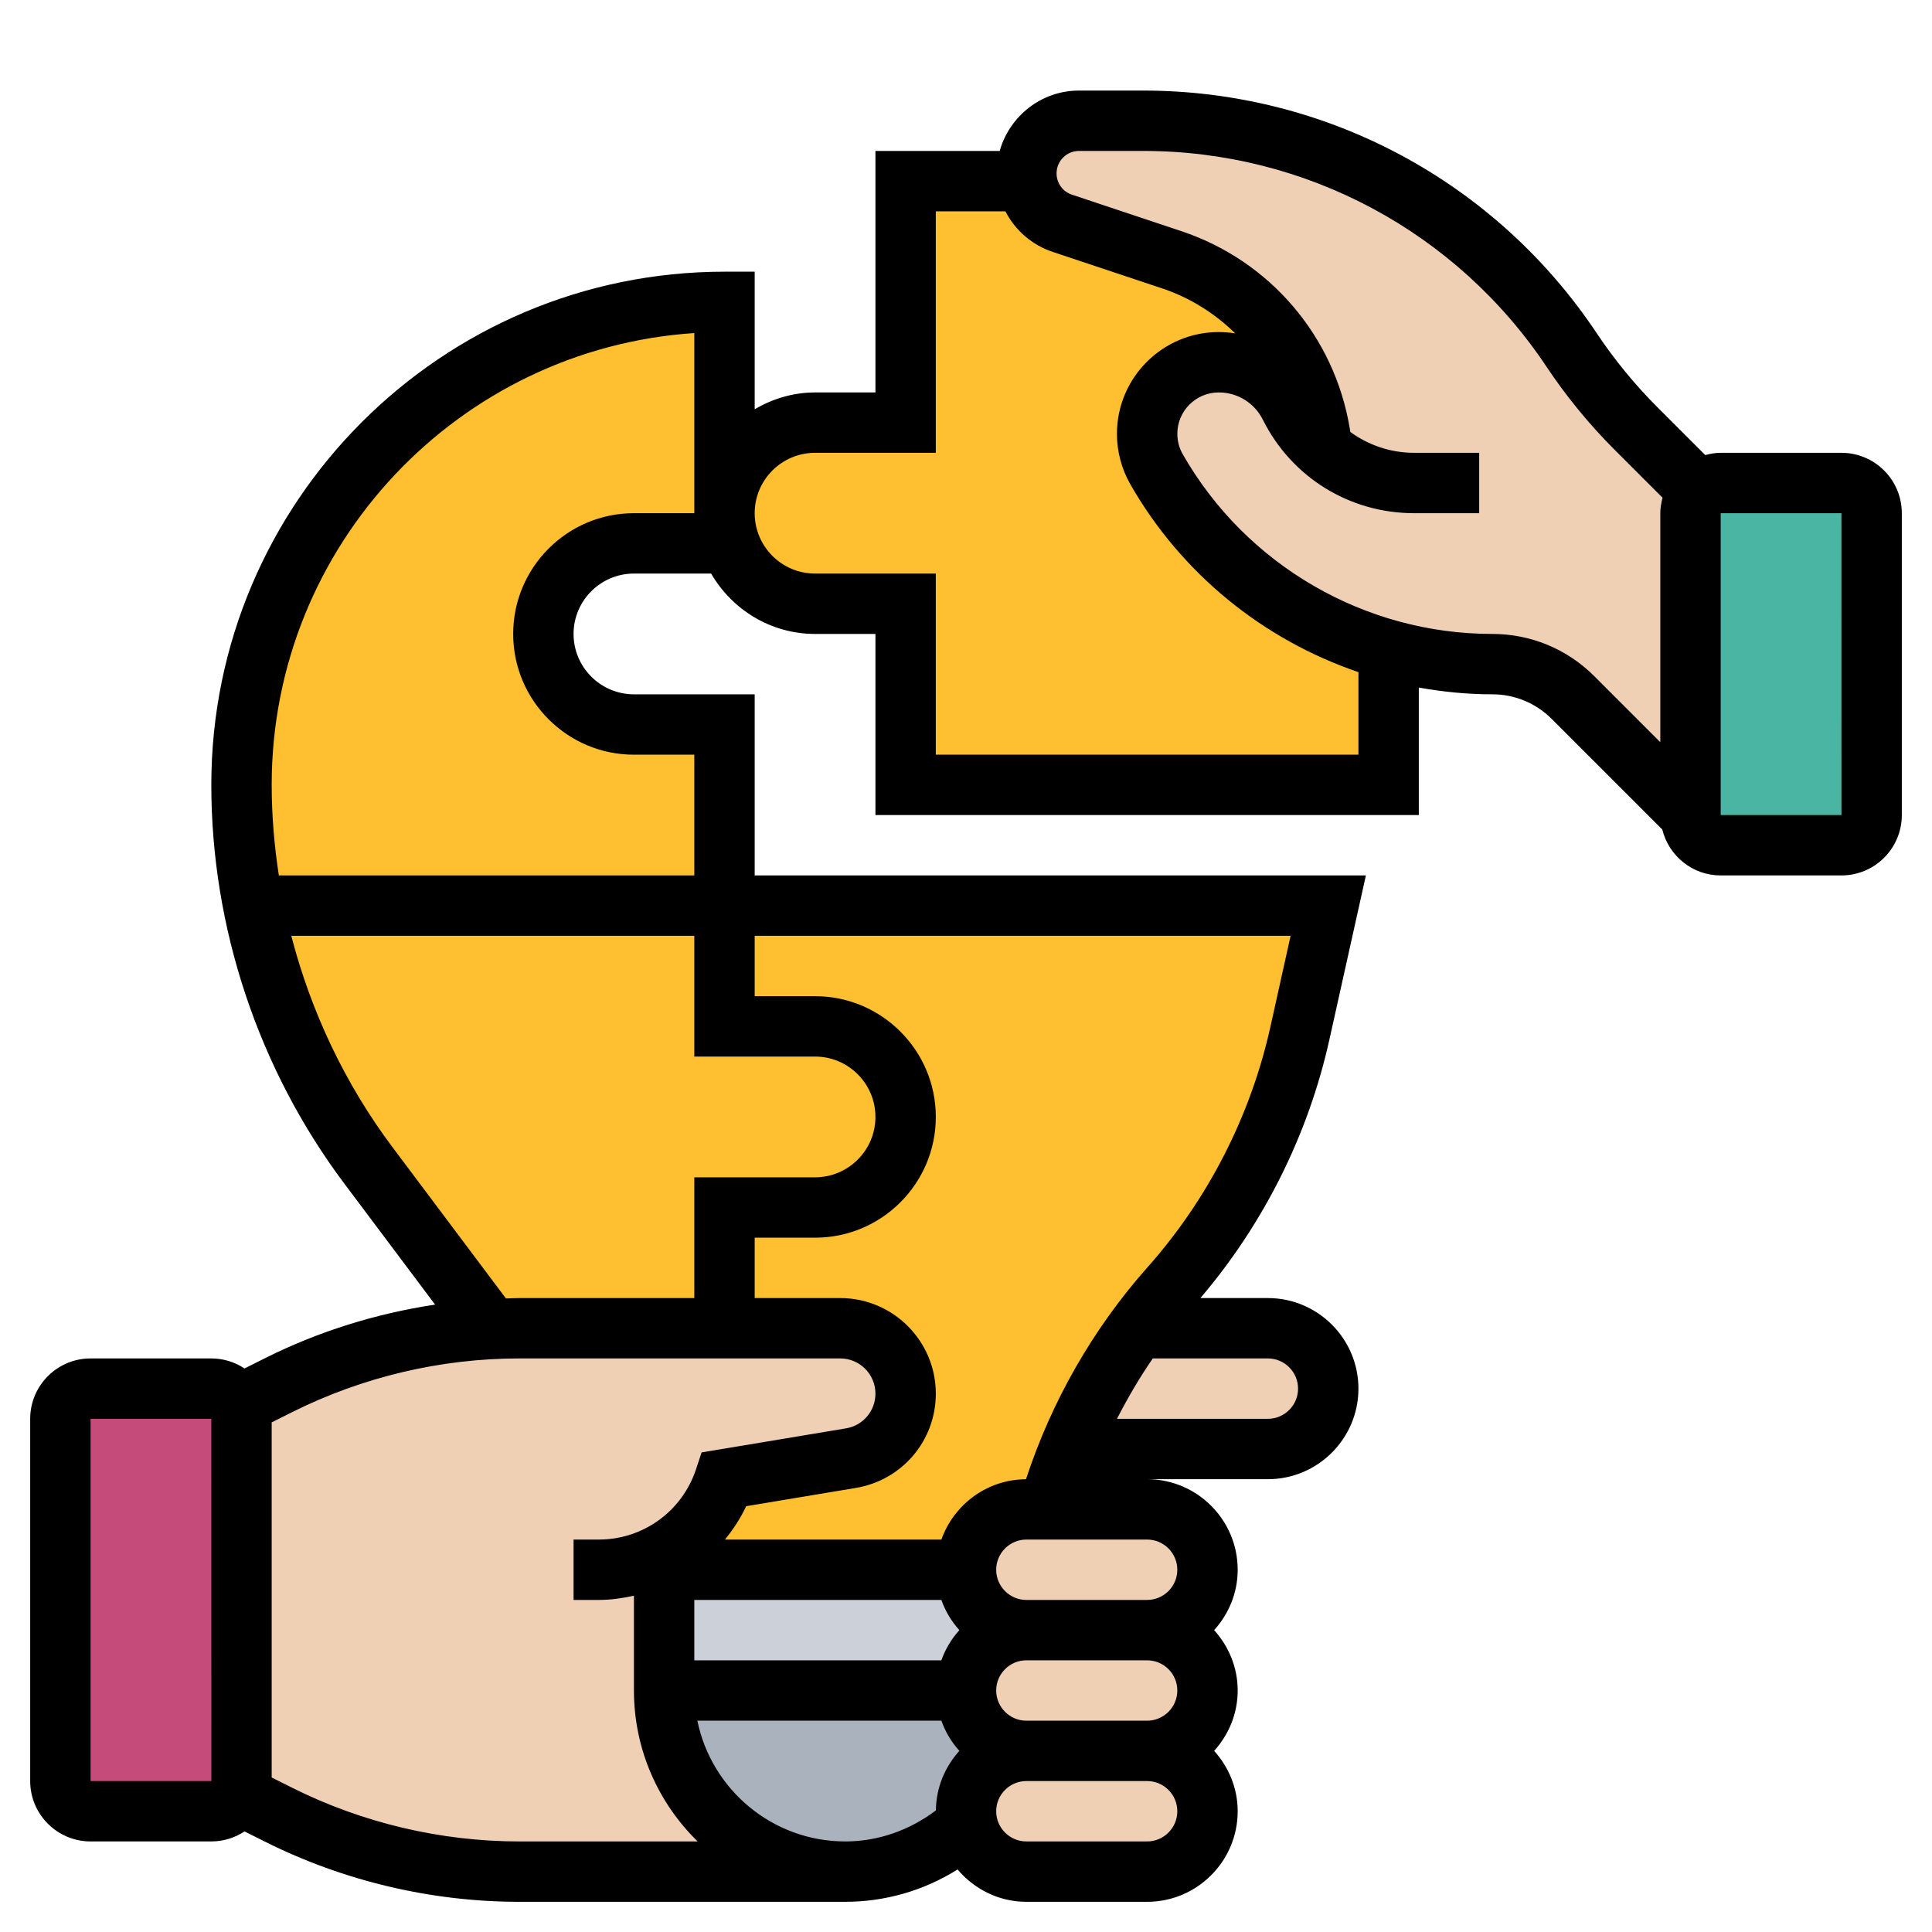 <?xml version="1.0"?>
<svg xmlns="http://www.w3.org/2000/svg" xmlns:xlink="http://www.w3.org/1999/xlink" xmlns:svgjs="http://svgjs.com/svgjs" version="1.1" width="512" height="512" x="0" y="0" viewBox="0 0 64 64" style="enable-background:new 0 0 512 512" xml:space="preserve" class=""><g><g xmlns="http://www.w3.org/2000/svg"><g><g><path d="m24 24v6h-15.61c-.26-1.31-.39-2.65-.39-4 0-4.42 1.79-8.42 4.68-11.32 2.9-2.89 6.9-4.68 11.32-4.68v7 1h-3c-1.66 0-3 1.34-3 3 0 .83.34 1.58.88 2.12s1.29.88 2.12.88z" fill="#febf30" data-original="#fcd770" class=""/></g><g><path d="m62 17v10c0 .55-.45 1-1 1h-4c-.55 0-1-.45-1-1v-10c0-.28.11-.52.29-.71.19-.18.43-.29.71-.29h4c.55 0 1 .45 1 1z" fill="#4ab5a3" data-original="#75b1f2" class=""/></g><g><path d="m8 47v12c0 .16-.04.31-.11.45-.16.33-.5.55-.89.55h-4c-.55 0-1-.45-1-1v-12c0-.55.45-1 1-1h4c.39 0 .73.22.89.55.07.14.11.29.11.45z" fill="#c54b7b" data-original="#b4dd7f" class=""/></g><g><path d="m32.59 57.41c.36.37.86.59 1.41.59-1.1 0-2 .9-2 2 0 .15.02.29.05.43-1.07.97-2.49 1.57-4.05 1.57-1.66 0-3.16-.67-4.24-1.76-1.09-1.08-1.76-2.58-1.76-4.24h10c0 .55.22 1.05.59 1.41z" fill="#aab2bd" data-original="#aab2bd"/></g><g><path d="m32.59 53.41c.36.37.86.59 1.41.59-1.1 0-2 .9-2 2h-10v-4h10c0 .55.22 1.05.59 1.41z" fill="#ccd1d9" data-original="#ccd1d9"/></g><g><path d="m27 34c1.66 0 3 1.34 3 3 0 .83-.34 1.58-.88 2.12s-1.29.88-2.12.88h-3v4h-6.8c-.31 0-.62.01-.93.03v-.01l-4.07-5.42c-1.92-2.56-3.21-5.5-3.81-8.6h15.61v4z" fill="#febf30" data-original="#fcd770" class=""/></g><g><path d="m37.67 44c-.92 1.24-1.68 2.59-2.26 4-.27.65-.5 1.32-.69 2h-.72c-1.1 0-2 .9-2 2h-10v-.57c.14-.08.27-.17.4-.26.73-.53 1.3-1.27 1.6-2.17l4.19-.7c1.04-.17 1.81-1.08 1.81-2.13 0-1.2-.97-2.17-2.17-2.17h-3.83v-4h3c.83 0 1.58-.34 2.12-.88s.88-1.29.88-2.12c0-1.66-1.34-3-3-3h-3v-4h20l-.94 4.23c-.7 3.13-2.18 6.03-4.31 8.42-.39.43-.75.88-1.08 1.35z" fill="#febf30" data-original="#fcd770" class=""/></g><g><path d="m38.81 8.6c2.58.86 4.47 3.07 4.92 5.75l.08.5c-.44-.37-.81-.85-1.08-1.39-.45-.9-1.36-1.46-2.36-1.46-.65 0-1.25.26-1.68.69s-.69 1.03-.69 1.68c0 .41.11.82.31 1.18 1.14 1.99 2.77 3.61 4.69 4.72.96.55 2 .99 3.08 1.28l-.08.45v4h-16v-6h-3c-1.66 0-3-1.34-3-3 0-.83.34-1.58.88-2.12s1.29-.88 2.12-.88h3v-8h4.02c.09.64.54 1.19 1.17 1.4z" fill="#febf30" data-original="#fcd770" class=""/></g><g><path d="m43.41 44.59c.37.36.59.86.59 1.41 0 1.1-.9 2-2 2h-6.59c.58-1.41 1.34-2.76 2.26-4h4.33c.55 0 1.05.22 1.41.59z" fill="#f0d0b4" data-original="#f0d0b4"/></g><g><path d="m38 54c.55 0 1.05.22 1.41.59.37.36.59.86.59 1.41 0 1.1-.9 2-2 2h-4c-.55 0-1.05-.22-1.41-.59-.37-.36-.59-.86-.59-1.41 0-1.1.9-2 2-2z" fill="#f0d0b4" data-original="#f0d0b4"/></g><g><path d="m38 58c.55 0 1.05.22 1.41.59.37.36.59.86.59 1.41 0 1.1-.9 2-2 2h-4c-.55 0-1.05-.22-1.41-.59-.27-.26-.46-.6-.54-.98-.03-.14-.05-.28-.05-.43 0-1.1.9-2 2-2z" fill="#f0d0b4" data-original="#f0d0b4"/></g><g><path d="m39.41 50.59c.37.36.59.86.59 1.41 0 1.1-.9 2-2 2h-4c-.55 0-1.05-.22-1.41-.59-.37-.36-.59-.86-.59-1.41 0-1.1.9-2 2-2h.72 3.28c.55 0 1.05.22 1.41.59z" fill="#f0d0b4" data-original="#f0d0b4"/></g><g><path d="m22 52v4c0 1.66.67 3.16 1.76 4.24 1.08 1.09 2.58 1.76 4.24 1.76h-10.8c-2.76 0-5.49-.64-7.96-1.88l-1.35-.67c.07-.14.11-.29.11-.45v-12c0-.16-.04-.31-.11-.45l1.35-.67c2.19-1.1 4.59-1.73 7.03-1.85.31-.02.62-.03.93-.03h6.8 3.83c1.2 0 2.17.97 2.17 2.17 0 1.05-.77 1.96-1.81 2.13l-4.19.7c-.3.9-.87 1.64-1.6 2.17-.13.09-.26.18-.4.26z" fill="#f0d0b4" data-original="#f0d0b4"/></g><g><path d="m43.81 14.85-.08-.5c-.45-2.68-2.34-4.89-4.92-5.75l-3.62-1.2c-.63-.21-1.08-.76-1.17-1.4-.01-.09-.02-.17-.02-.26 0-.96.78-1.74 1.74-1.74h2.13c5.7 0 11.03 2.85 14.19 7.59.63.94 1.34 1.81 2.13 2.6l2.1 2.1c-.18.19-.29.43-.29.71v10l-3.89-3.89c-.71-.71-1.67-1.11-2.68-1.11-1.15 0-2.27-.16-3.35-.45s-2.12-.73-3.08-1.28c-1.92-1.11-3.55-2.73-4.69-4.72-.2-.36-.31-.77-.31-1.18 0-.65.26-1.25.69-1.68s1.03-.69 1.68-.69c1 0 1.91.56 2.36 1.46.27.54.64 1.02 1.08 1.39z" fill="#f0d0b4" data-original="#f0d0b4"/></g></g><path d="m61 15h-4c-.178 0-.347.031-.511.075l-1.587-1.587c-.746-.747-1.421-1.57-2.006-2.447-3.357-5.036-8.973-8.041-15.024-8.041h-2.128c-1.253 0-2.302.85-2.628 2h-4.116v8h-2c-.732 0-1.409.212-2 .556v-4.556h-1c-9.374 0-17 7.626-17 17 0 4.729 1.563 9.417 4.4 13.2l3.013 4.017c-1.949.294-3.854.885-5.616 1.766l-.697.349c-.316-.209-.694-.332-1.1-.332h-4c-1.103 0-2 .897-2 2v12c0 1.103.897 2 2 2h4c.406 0 .784-.123 1.1-.332l.698.349c2.595 1.297 5.5 1.983 8.401 1.983h10.801c1.329 0 2.613-.376 3.721-1.072.55.65 1.362 1.072 2.279 1.072h4c1.654 0 3-1.346 3-3 0-.771-.301-1.468-.78-2 .48-.532.78-1.229.78-2s-.301-1.468-.78-2c.48-.532.78-1.229.78-2 0-1.654-1.346-3-3-3h4c1.654 0 3-1.346 3-3s-1.346-3-3-3h-2.235c2.092-2.456 3.57-5.401 4.271-8.553l1.211-5.447h-20.247v-6h-4c-1.103 0-2-.897-2-2s.897-2 2-2h2.556c.694 1.19 1.97 2 3.444 2h2v6h18v-4.224c.796.143 1.609.224 2.433.224.744 0 1.443.29 1.969.815l3.663 3.663c.215.872.998 1.522 1.935 1.522h4c1.103 0 2-.897 2-2v-10c0-1.103-.897-2-2-2zm-48 23c-1.566-2.088-2.698-4.481-3.351-7h13.351v4h4c1.103 0 2 .897 2 2s-.897 2-2 2h-4v4h-5.801c-.146 0-.293.009-.439.013zm-10 21v-12h4l.001 12zm14.199 2c-2.592 0-5.188-.613-7.507-1.772l-.692-.346v-11.764l.692-.346c2.319-1.159 4.914-1.772 7.507-1.772h10.636c.642 0 1.165.523 1.165 1.166 0 .572-.41 1.056-.974 1.15l-4.784.797-.19.571c-.463 1.385-1.754 2.316-3.214 2.316h-.838v2h.838c.398 0 .785-.057 1.162-.14v3.14c0 1.958.81 3.728 2.11 5zm13.985-8c.133.374.335.711.596 1-.261.289-.463.626-.596 1h-8.184v-2zm7.816 3c0 .551-.449 1-1 1h-4c-.551 0-1-.449-1-1s.449-1 1-1h4c.551 0 1 .449 1 1zm-15.899 1h8.083c.133.374.335.711.596 1-.474.525-.77 1.212-.777 1.971-.865.655-1.907 1.029-3.003 1.029-2.414 0-4.434-1.721-4.899-4zm14.899 4h-4c-.551 0-1-.449-1-1s.449-1 1-1h4c.551 0 1 .449 1 1s-.449 1-1 1zm1-9c0 .551-.449 1-1 1h-4c-.551 0-1-.449-1-1s.449-1 1-1h4c.551 0 1 .449 1 1zm4-6c0 .551-.449 1-1 1h-4.999c.356-.69.745-1.362 1.187-2h3.812c.551 0 1 .449 1 1zm-.247-15-.669 3.014c-.657 2.955-2.067 5.712-4.078 7.974-1.799 2.025-3.175 4.438-4.019 7.014-1.296.006-2.39.841-2.803 1.999h-7.17c.273-.337.516-.703.704-1.106l3.636-.606c1.534-.257 2.646-1.57 2.646-3.123 0-1.746-1.42-3.166-3.166-3.166h-2.834v-2h2c2.206 0 4-1.794 4-4s-1.794-4-4-4h-2v-2zm-21.753-14c-2.206 0-4 1.794-4 4s1.794 4 4 4h2v4h-13.763c-.152-.992-.237-1.994-.237-3 0-7.935 6.194-14.45 14-14.967v5.967zm24 8h-14v-6h-4c-1.103 0-2-.897-2-2s.897-2 2-2h4v-8h2.305c.32.622.874 1.114 1.571 1.346l3.623 1.208c.93.31 1.745.83 2.419 1.489-.18-.027-.362-.043-.547-.043-1.859 0-3.371 1.512-3.371 3.371 0 .586.154 1.165.444 1.672 1.694 2.964 4.409 5.151 7.556 6.222zm4.433-4c-4.227 0-8.155-2.28-10.252-5.951-.118-.206-.18-.44-.18-.679-.001-.755.614-1.37 1.37-1.37.624 0 1.185.347 1.463.905.955 1.909 2.874 3.095 5.009 3.095h2.157v-2h-2.157c-.779 0-1.509-.253-2.111-.69l-.02-.123c-.508-3.05-2.647-5.553-5.581-6.531l-3.623-1.208c-.304-.1-.508-.384-.508-.704 0-.411.333-.744.744-.744h2.128c5.38 0 10.375 2.673 13.359 7.149.658.987 1.417 1.913 2.256 2.752l1.587 1.587c-.043.165-.074.334-.074.512v7.586l-2.185-2.185c-.903-.903-2.105-1.401-3.382-1.401zm7.567 6v-10h4l.001 10z" fill="#000000" data-original="#000000" class=""/></g></g></svg>
